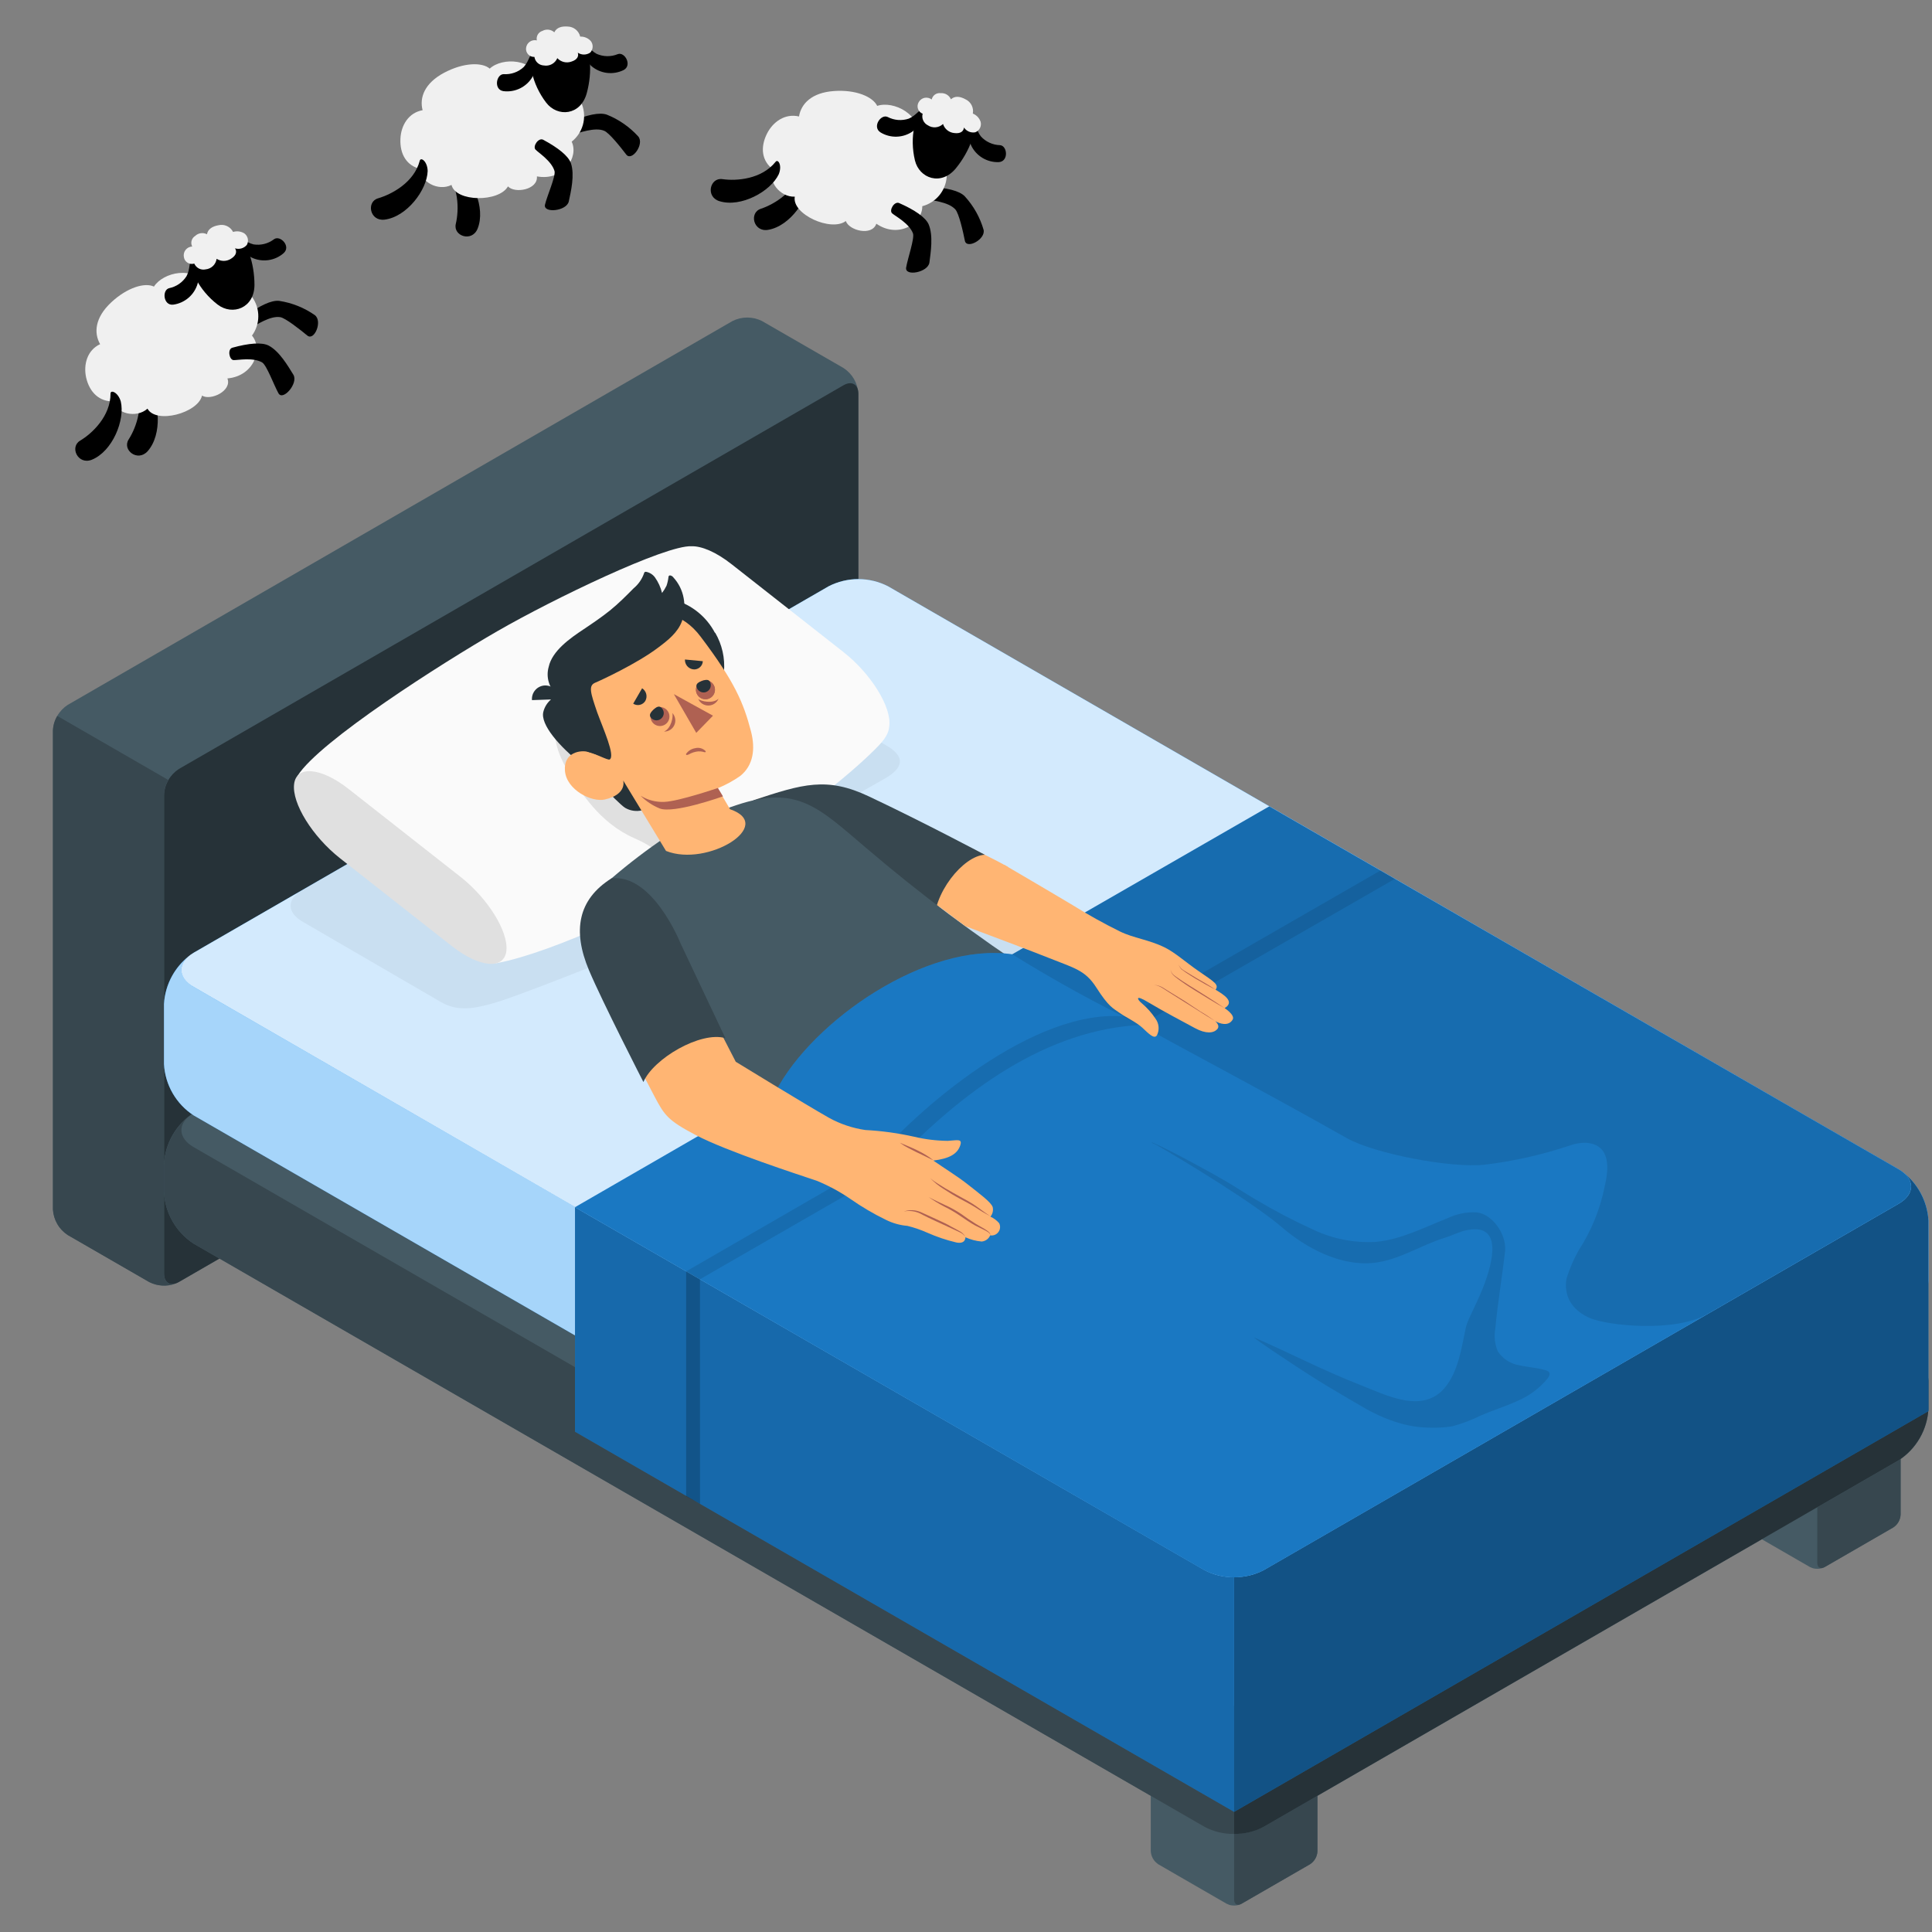 <svg width="73" height="73" viewBox="0 0 73 73" fill="none" xmlns="http://www.w3.org/2000/svg">
<rect x="0" y="0" width="73" height="73" fill="#808080" stroke="none"/>
<path d="M5.639 48.44L2.559 46.663C2.396 46.557 2.261 46.414 2.163 46.245C2.066 46.077 2.01 45.888 2 45.693V27.601C2.01 27.407 2.067 27.218 2.164 27.05C2.261 26.882 2.397 26.739 2.559 26.634L27.675 12.131C27.849 12.043 28.04 11.998 28.235 11.998C28.429 11.998 28.62 12.043 28.794 12.131L31.873 13.906C32.036 14.012 32.171 14.155 32.269 14.323C32.366 14.492 32.422 14.68 32.432 14.874V32.972C32.422 33.166 32.366 33.354 32.269 33.523C32.171 33.691 32.036 33.834 31.873 33.939L6.757 48.44C6.584 48.528 6.392 48.574 6.198 48.574C6.004 48.574 5.812 48.528 5.639 48.44Z" fill="#455A64"/>
<path d="M32.433 14.878V32.972C32.422 33.166 32.366 33.354 32.269 33.523C32.172 33.691 32.036 33.834 31.873 33.939L6.758 48.44C6.448 48.62 6.198 48.474 6.198 48.118V30.026C6.208 29.831 6.264 29.642 6.362 29.474C6.459 29.305 6.595 29.162 6.758 29.056L31.873 14.556C32.183 14.378 32.433 14.522 32.433 14.878Z" fill="#263238"/>
<path d="M6.628 48.503C6.468 48.561 6.297 48.586 6.127 48.575C5.957 48.565 5.791 48.52 5.639 48.443L2.559 46.666C2.397 46.56 2.261 46.417 2.164 46.248C2.067 46.08 2.011 45.891 2 45.697V27.601C2.007 27.407 2.063 27.217 2.164 27.051L6.362 29.473C6.261 29.64 6.205 29.829 6.198 30.024V48.121C6.196 48.425 6.376 48.575 6.628 48.503Z" fill="#37474F"/>
<path d="M49.501 65.269L46.912 63.775C46.826 63.73 46.73 63.707 46.633 63.707C46.535 63.707 46.44 63.73 46.353 63.775L43.763 65.269C43.68 65.321 43.612 65.393 43.565 65.478C43.556 65.494 43.551 65.514 43.542 65.53C43.507 65.6 43.486 65.676 43.482 65.753V69.955C43.488 70.047 43.514 70.137 43.559 70.218C43.603 70.299 43.666 70.369 43.741 70.422C43.741 70.422 43.754 70.435 43.761 70.439L46.349 71.933L46.384 71.946C46.415 71.962 46.447 71.974 46.481 71.984C46.53 71.995 46.58 72 46.63 72C46.727 72.002 46.823 71.979 46.909 71.933L49.499 70.439C49.58 70.386 49.648 70.314 49.696 70.23C49.745 70.146 49.773 70.052 49.778 69.955V65.753C49.773 65.656 49.745 65.562 49.697 65.478C49.649 65.394 49.582 65.323 49.501 65.269Z" fill="#455A64"/>
<path d="M46.91 71.933L49.5 70.439C49.581 70.386 49.649 70.314 49.698 70.23C49.746 70.146 49.774 70.052 49.779 69.955V65.753C49.779 65.573 49.655 65.503 49.5 65.591L46.912 67.086C46.831 67.139 46.763 67.21 46.714 67.294C46.665 67.378 46.637 67.473 46.631 67.57V71.771C46.631 71.951 46.757 72.023 46.91 71.933Z" fill="#37474F"/>
<path d="M71.535 52.546L68.947 51.052C68.86 51.007 68.764 50.984 68.667 50.984C68.57 50.984 68.474 51.007 68.388 51.052L65.798 52.546C65.715 52.598 65.647 52.669 65.6 52.755C65.6 52.771 65.585 52.791 65.576 52.807C65.541 52.876 65.522 52.952 65.519 53.03V57.232C65.525 57.324 65.551 57.414 65.596 57.495C65.64 57.575 65.703 57.645 65.778 57.699C65.784 57.705 65.791 57.711 65.798 57.715L68.388 59.21C68.398 59.215 68.409 59.219 68.42 59.223C68.451 59.238 68.484 59.251 68.517 59.26C68.566 59.271 68.616 59.277 68.666 59.277C68.764 59.279 68.861 59.256 68.947 59.21L71.535 57.715C71.617 57.663 71.684 57.591 71.733 57.507C71.781 57.423 71.809 57.328 71.814 57.232V53.03C71.809 52.933 71.781 52.839 71.732 52.755C71.684 52.671 71.616 52.599 71.535 52.546Z" fill="#455A64"/>
<path d="M68.947 59.21L71.536 57.715C71.617 57.662 71.685 57.591 71.733 57.507C71.781 57.423 71.809 57.328 71.814 57.231V53.03C71.814 52.85 71.689 52.78 71.534 52.868L68.946 54.363C68.864 54.416 68.796 54.487 68.747 54.572C68.698 54.656 68.67 54.751 68.665 54.848V59.052C68.667 59.231 68.787 59.3 68.947 59.21Z" fill="#37474F"/>
<path d="M31.314 28.198L7.317 42.048C6.99 42.26 6.718 42.547 6.523 42.884C6.328 43.222 6.216 43.601 6.196 43.99V45.051C6.217 45.44 6.329 45.818 6.524 46.155C6.718 46.492 6.989 46.778 7.315 46.99L45.512 69.025C45.859 69.201 46.242 69.293 46.631 69.293C47.02 69.293 47.403 69.201 47.75 69.025L71.747 55.176C72.073 54.964 72.344 54.678 72.538 54.341C72.733 54.005 72.845 53.627 72.865 53.239V52.177C72.844 51.789 72.732 51.411 72.538 51.074C72.344 50.737 72.072 50.451 71.747 50.239L33.551 28.198C33.205 28.022 32.822 27.93 32.433 27.93C32.044 27.93 31.66 28.022 31.314 28.198Z" fill="#455A64"/>
<path d="M72.865 52.172V53.233C72.844 53.621 72.731 53.999 72.537 54.336C72.343 54.673 72.072 54.959 71.746 55.172L47.744 69.027C47.4 69.209 47.015 69.301 46.625 69.293V65.647C47.015 65.655 47.4 65.563 47.744 65.381L71.741 51.532C72.317 51.197 72.356 50.672 71.854 50.312C72.148 50.529 72.391 50.809 72.566 51.13C72.741 51.451 72.843 51.807 72.865 52.172Z" fill="#263238"/>
<path d="M7.317 43.344C6.729 43.006 6.702 42.469 7.232 42.111C6.93 42.327 6.681 42.608 6.501 42.933C6.322 43.258 6.218 43.62 6.196 43.99V45.051C6.217 45.44 6.329 45.818 6.524 46.155C6.718 46.492 6.989 46.778 7.315 46.99L45.512 69.025C45.856 69.209 46.241 69.301 46.631 69.293V65.647C46.241 65.655 45.856 65.563 45.512 65.381L7.317 43.344Z" fill="#37474F"/>
<path d="M31.314 22.15L7.317 35.999C6.99 36.211 6.718 36.498 6.523 36.836C6.328 37.173 6.216 37.552 6.196 37.942V40.204C6.217 40.593 6.329 40.972 6.524 41.309C6.719 41.646 6.99 41.933 7.317 42.145L45.512 64.18C45.859 64.355 46.242 64.447 46.631 64.447C47.02 64.447 47.403 64.355 47.75 64.18L71.747 50.331C72.073 50.118 72.344 49.833 72.538 49.496C72.733 49.159 72.845 48.782 72.865 48.393V46.123C72.844 45.735 72.732 45.357 72.538 45.02C72.344 44.683 72.072 44.397 71.747 44.185L33.551 22.15C33.205 21.974 32.822 21.881 32.433 21.881C32.044 21.881 31.66 21.974 31.314 22.15Z" fill="#2196F3"/>
<path opacity="0.8" d="M7.317 37.289L45.512 59.333C45.859 59.508 46.242 59.6 46.631 59.6C47.02 59.6 47.403 59.508 47.75 59.333L71.747 45.483C72.365 45.123 72.365 44.548 71.747 44.19L33.551 22.15C33.205 21.974 32.822 21.881 32.433 21.881C32.044 21.881 31.66 21.974 31.314 22.15L7.317 35.999C6.698 36.361 6.698 36.94 7.317 37.289Z" fill="white"/>
<path opacity="0.05" d="M11.445 34.832L16.661 37.862C17.28 38.222 17.902 38.132 18.787 37.862C19.672 37.592 22.602 36.423 22.602 36.423C22.602 36.423 23.08 38.316 25.082 40.886C25.845 41.864 27.291 43.702 29.719 45.023L43.971 36.654L32.428 29.988L33.476 29.394C34.257 28.921 34.095 28.517 33.476 28.159L27.122 24.502L11.441 33.619C10.824 33.977 10.826 34.475 11.445 34.832Z" fill="black"/>
<path opacity="0.5" d="M72.865 46.123V48.388C72.844 48.776 72.731 49.153 72.537 49.49C72.343 49.826 72.072 50.112 71.746 50.325L47.744 64.179C47.4 64.362 47.015 64.454 46.625 64.446V59.591C47.015 59.599 47.4 59.508 47.744 59.325L71.741 45.476C72.317 45.141 72.356 44.616 71.854 44.256C72.149 44.474 72.393 44.755 72.567 45.077C72.742 45.4 72.844 45.757 72.865 46.123Z" fill="white"/>
<path opacity="0.6" d="M7.317 37.289C6.729 36.95 6.702 36.413 7.232 36.055C6.929 36.272 6.679 36.554 6.5 36.88C6.321 37.207 6.217 37.57 6.196 37.941V40.204C6.217 40.593 6.329 40.971 6.524 41.309C6.719 41.646 6.99 41.932 7.317 42.145L45.512 64.18C45.856 64.362 46.241 64.454 46.631 64.446V59.591C46.241 59.599 45.856 59.507 45.512 59.325L7.317 37.289Z" fill="white"/>
<path d="M33.602 27.432C33.69 26.713 32.911 25.454 31.862 24.632L27.641 21.317C27.055 20.856 26.508 20.628 26.125 20.64C25.136 20.594 20.909 22.63 18.801 23.844C16.693 25.058 12.07 28.006 11.247 29.308C10.973 29.734 17.822 36.569 18.787 36.389C20.932 35.981 24.95 34.074 27.047 32.792C30.476 30.7 32.49 28.921 33.217 28.155C33.562 27.786 33.584 27.585 33.602 27.432Z" fill="#FAFAFA"/>
<path d="M22.296 25.835C20.778 26.706 20.677 27.79 21.422 29.072C21.918 29.927 22.681 31.108 23.962 31.668C24.73 32.004 25.086 32.337 25.642 33.019C25.652 33.031 25.66 33.046 25.669 33.058C26.42 32.68 27.156 32.283 27.827 31.905L22.296 25.835Z" fill="#E0E0E0"/>
<path d="M12.851 32.432L17.072 35.747C18.122 36.571 19.051 36.646 19.133 35.927C19.216 35.208 18.443 33.949 17.394 33.127L13.173 29.812C12.124 28.988 11.194 28.912 11.112 29.632C11.029 30.351 11.799 31.603 12.851 32.432Z" fill="#E0E0E0"/>
<path d="M38.093 32.763C37.597 32.472 37.023 32.207 34.856 31.144C33.142 30.31 32.482 29.948 31.696 29.768C30.744 29.549 29.706 29.884 28.582 30.202L35.106 34.475L38.093 32.763Z" fill="#FFB573"/>
<path d="M28.465 30.238C30.332 29.621 31.24 29.339 32.835 30.094C34.911 31.073 37.209 32.297 37.209 32.297C36.404 32.331 35.218 33.776 35.297 34.981L28.465 30.238Z" fill="#37474F"/>
<path d="M25.173 31.614C24.454 32.098 23.763 32.624 23.105 33.19C22.565 33.706 23.13 33.869 23.285 34.591C24.184 38.873 31.697 42.684 31.697 42.684L39.143 36.841C36.906 35.383 34.765 33.781 32.735 32.046C30.936 30.524 30.141 29.65 27.837 30.418C25.941 31.046 25.173 31.614 25.173 31.614Z" fill="#455A64"/>
<path d="M27.014 23.912C26.857 23.613 26.641 23.348 26.378 23.134C26.116 22.921 25.813 22.762 25.488 22.668C25.163 22.575 24.822 22.548 24.486 22.59C24.151 22.631 23.827 22.74 23.534 22.91C23.242 23.08 22.987 23.308 22.784 23.579C22.582 23.85 22.437 24.16 22.357 24.489C22.278 24.818 22.266 25.159 22.322 25.493C22.378 25.826 22.501 26.145 22.683 26.43C22.705 26.468 22.732 26.504 22.755 26.542L22.289 27.993L21.147 26.385C21.131 26.25 21.065 26.125 20.962 26.035C20.859 25.945 20.726 25.897 20.59 25.9C20.521 25.902 20.453 25.919 20.39 25.949C20.328 25.978 20.272 26.02 20.227 26.072C20.181 26.124 20.146 26.184 20.124 26.25C20.103 26.316 20.095 26.385 20.101 26.454L20.82 26.429C20.676 26.552 20.574 26.716 20.529 26.9C20.413 27.364 21.113 28.195 22.002 28.891C22.002 28.891 23.313 30.33 23.62 30.524C23.812 30.636 24.039 30.671 24.255 30.619L23.944 27.5C24.429 27.691 24.961 27.725 25.466 27.599C25.971 27.473 26.424 27.192 26.762 26.797C27.101 26.401 27.308 25.91 27.354 25.391C27.401 24.873 27.284 24.353 27.021 23.903L27.014 23.912Z" fill="#263238"/>
<path d="M22.906 28.475C22.82 28.632 22.482 28.486 22.219 28.41C21.957 28.335 21.286 28.41 21.347 29.13C21.408 29.849 22.356 30.321 22.852 30.209C23.71 30.015 23.547 29.49 23.547 29.49L25.165 32.152C26.737 32.781 29.327 31.175 27.584 30.576L27.119 29.783C27.421 29.66 27.708 29.503 27.975 29.315C28.46 28.921 28.55 28.306 28.376 27.635C28.095 26.556 27.757 25.754 26.477 24.061C25.083 22.196 22.744 23.529 21.95 25.058C21.154 26.587 22.906 28.475 22.906 28.475Z" fill="#FFB573"/>
<path d="M25.405 26.941C25.445 27.069 25.367 27.524 25.09 27.642C25.172 27.644 25.253 27.622 25.322 27.578C25.392 27.534 25.447 27.471 25.48 27.396C25.514 27.321 25.525 27.238 25.511 27.157C25.498 27.076 25.461 27.001 25.405 26.941Z" fill="#AF6152"/>
<path d="M26.383 26.411C26.483 26.497 26.933 26.605 27.151 26.398C27.12 26.474 27.067 26.539 27 26.585C26.932 26.632 26.853 26.657 26.771 26.658C26.689 26.66 26.608 26.637 26.539 26.593C26.47 26.549 26.416 26.485 26.383 26.411Z" fill="#AF6152"/>
<path d="M26.66 28.38C26.609 28.327 26.545 28.289 26.474 28.27C26.403 28.251 26.328 28.252 26.257 28.272C26.128 28.294 26.012 28.366 25.934 28.471C25.927 28.479 25.922 28.488 25.921 28.498C25.921 28.574 26.083 28.477 26.101 28.466C26.163 28.437 26.228 28.416 26.295 28.403C26.354 28.391 26.415 28.387 26.475 28.392C26.503 28.394 26.531 28.398 26.558 28.405C26.585 28.416 26.613 28.422 26.642 28.423C26.671 28.423 26.666 28.389 26.66 28.38Z" fill="#AF6152"/>
<path d="M25.289 27.142C25.276 27.212 25.241 27.277 25.191 27.327C25.141 27.378 25.076 27.412 25.006 27.426C24.936 27.44 24.864 27.433 24.798 27.405C24.732 27.378 24.676 27.332 24.637 27.272C24.597 27.213 24.576 27.143 24.577 27.071C24.577 27 24.599 26.93 24.639 26.871C24.679 26.812 24.736 26.767 24.802 26.74C24.868 26.713 24.941 26.707 25.011 26.722C25.103 26.741 25.184 26.796 25.236 26.875C25.288 26.954 25.307 27.05 25.289 27.142Z" fill="#AF6152"/>
<path d="M26.995 25.943C27.018 26.01 27.021 26.083 27.003 26.152C26.985 26.221 26.947 26.283 26.893 26.331C26.84 26.378 26.774 26.408 26.703 26.418C26.632 26.427 26.56 26.415 26.496 26.384C26.432 26.352 26.379 26.303 26.343 26.241C26.308 26.179 26.291 26.108 26.296 26.037C26.301 25.966 26.327 25.898 26.371 25.841C26.414 25.785 26.474 25.742 26.541 25.72C26.631 25.69 26.729 25.697 26.814 25.739C26.899 25.78 26.964 25.854 26.995 25.943Z" fill="#AF6152"/>
<path d="M26.995 25.943C27.018 26.01 27.021 26.083 27.003 26.152C26.985 26.221 26.947 26.283 26.893 26.331C26.84 26.378 26.774 26.408 26.703 26.418C26.632 26.427 26.56 26.415 26.496 26.384C26.432 26.352 26.379 26.303 26.343 26.241C26.308 26.179 26.291 26.108 26.296 26.037C26.301 25.966 26.327 25.898 26.371 25.841C26.414 25.785 26.474 25.742 26.541 25.72C26.631 25.69 26.729 25.697 26.814 25.739C26.899 25.78 26.964 25.854 26.995 25.943Z" fill="#AF6152"/>
<path d="M26.674 26.15C26.605 26.173 26.53 26.168 26.465 26.136C26.399 26.104 26.349 26.048 26.325 25.979C26.275 25.837 26.392 25.776 26.536 25.725C26.68 25.675 26.793 25.657 26.843 25.801C26.866 25.869 26.862 25.945 26.83 26.01C26.798 26.075 26.742 26.125 26.674 26.15Z" fill="#263238"/>
<path d="M24.991 27.144C24.965 27.169 24.934 27.188 24.901 27.201C24.867 27.213 24.831 27.219 24.795 27.218C24.759 27.217 24.724 27.208 24.691 27.193C24.658 27.178 24.629 27.156 24.605 27.13C24.502 27.018 24.583 26.916 24.695 26.813C24.806 26.711 24.903 26.646 25.008 26.758C25.032 26.784 25.051 26.815 25.063 26.849C25.076 26.883 25.081 26.918 25.08 26.954C25.078 26.99 25.07 27.025 25.054 27.058C25.039 27.091 25.018 27.12 24.991 27.144Z" fill="#263238"/>
<path d="M23.036 28.697C22.972 28.736 22.473 28.463 22.22 28.409C21.871 28.335 21.067 26.277 21.067 26.277C20.912 26.15 20.798 25.98 20.739 25.788C20.679 25.596 20.677 25.391 20.732 25.198C20.862 24.589 21.554 24.108 22.036 23.788C22.38 23.558 22.723 23.326 23.044 23.069C23.364 22.811 23.657 22.517 23.943 22.227C24.121 22.079 24.256 21.886 24.333 21.668C24.336 21.649 24.345 21.631 24.358 21.617C24.367 21.611 24.377 21.608 24.387 21.606C24.397 21.604 24.408 21.604 24.418 21.607C24.549 21.633 24.665 21.706 24.745 21.813C24.872 21.991 24.964 22.192 25.015 22.405C25.08 22.32 25.137 22.228 25.184 22.132C25.221 22.025 25.246 21.913 25.258 21.801C25.259 21.786 25.264 21.773 25.272 21.761C25.277 21.755 25.284 21.75 25.291 21.747C25.299 21.743 25.307 21.741 25.315 21.741C25.34 21.744 25.364 21.752 25.386 21.765C25.408 21.778 25.427 21.795 25.441 21.815C25.642 22.034 25.778 22.305 25.831 22.598C25.886 22.89 25.863 23.191 25.767 23.472C25.612 23.9 25.227 24.202 24.867 24.47C24.08 25.069 22.686 25.715 22.491 25.795C22.225 25.905 22.312 26.175 22.56 26.903C22.79 27.535 23.259 28.562 23.036 28.697Z" fill="#263238"/>
<path d="M27.125 29.774C27.125 29.774 25.648 30.278 25.103 30.299C24.787 30.314 24.473 30.232 24.204 30.065C24.409 30.272 24.654 30.436 24.923 30.546C25.454 30.758 27.317 30.09 27.317 30.09L27.125 29.774Z" fill="#AF6152"/>
<path d="M23.925 26.588L24.262 26.006C24.338 26.055 24.394 26.13 24.417 26.218C24.44 26.306 24.429 26.399 24.386 26.479C24.364 26.517 24.334 26.55 24.298 26.577C24.263 26.603 24.222 26.622 24.179 26.632C24.136 26.642 24.091 26.644 24.048 26.636C24.004 26.629 23.963 26.613 23.925 26.588Z" fill="#263238"/>
<path d="M25.88 24.919L26.556 24.983C26.554 25.027 26.543 25.07 26.524 25.11C26.505 25.15 26.477 25.186 26.443 25.215C26.41 25.244 26.37 25.266 26.328 25.279C26.286 25.292 26.241 25.297 26.197 25.292C26.107 25.281 26.024 25.237 25.965 25.168C25.907 25.099 25.876 25.01 25.88 24.919Z" fill="#263238"/>
<path d="M25.461 26.227L26.308 27.691L26.94 27.042L25.461 26.227Z" fill="#AF6152"/>
<path opacity="0.1" d="M34.001 42.598C33.374 42.232 32.782 41.811 32.231 41.339C31.79 40.94 31.375 40.404 31.558 39.837L29.078 41.276C29.513 42.195 30.549 42.742 31.432 43.255C31.912 43.526 32.392 43.789 32.871 44.046L33.432 44.337C36.17 45.737 39.024 46.908 41.873 48.075C42.218 48.217 42.593 48.363 42.952 48.276L34.001 42.598Z" fill="black"/>
<path d="M21.726 45.616V54.096L46.631 68.46V59.591C46.241 59.599 45.856 59.508 45.512 59.325L21.726 45.616Z" fill="#2196F3"/>
<path opacity="0.3" d="M21.726 45.616V54.096L46.631 68.46V59.591C46.241 59.599 45.856 59.508 45.512 59.325L21.726 45.616Z" fill="black"/>
<path d="M71.747 45.478C72.323 45.143 72.362 44.618 71.86 44.258C72.154 44.477 72.397 44.757 72.57 45.079C72.744 45.401 72.845 45.758 72.866 46.123V53.318L46.631 68.46V59.591C47.021 59.599 47.406 59.507 47.75 59.325L71.747 45.478Z" fill="#2196F3"/>
<path opacity="0.45" d="M71.747 45.478C72.323 45.143 72.362 44.618 71.86 44.258C72.154 44.477 72.397 44.757 72.57 45.079C72.744 45.401 72.845 45.758 72.866 46.123V53.318L46.631 68.46V59.591C47.021 59.599 47.406 59.507 47.75 59.325L71.747 45.478Z" fill="black"/>
<path d="M71.746 44.184L47.96 30.468L38.248 36.058C35.01 35.585 30.709 38.56 29.314 41.233L21.724 45.616L45.51 59.332C45.857 59.508 46.24 59.599 46.629 59.599C47.018 59.599 47.401 59.508 47.748 59.332L71.745 45.483C72.365 45.12 72.365 44.542 71.746 44.184Z" fill="#2196F3"/>
<path opacity="0.2" d="M71.746 44.184L47.96 30.468L38.248 36.058C35.01 35.585 30.709 38.56 29.314 41.233L21.724 45.616L45.51 59.332C45.857 59.508 46.24 59.599 46.629 59.599C47.018 59.599 47.401 59.508 47.748 59.332L71.745 45.483C72.365 45.12 72.365 44.542 71.746 44.184Z" fill="black"/>
<path opacity="0.1" d="M71.746 44.184L47.96 30.468L38.247 36.058C39.817 37.035 41.438 37.927 43.104 38.731C44.301 39.423 47.627 41.156 50.879 42.999C51.929 43.594 54.836 44.147 56.095 44.008C57.203 43.875 58.294 43.628 59.35 43.271C59.548 43.2 59.758 43.17 59.967 43.182C60.877 43.276 60.784 44.184 60.633 44.828C60.462 45.683 60.132 46.498 59.658 47.229C59.463 47.571 59.306 47.933 59.19 48.309C59.075 48.99 59.411 49.51 60.063 49.798C60.714 50.086 63.275 50.366 64.518 49.648L71.75 45.474C72.362 45.121 72.362 44.54 71.746 44.184Z" fill="black"/>
<path opacity="0.1" d="M50.189 52.397C49.676 52.085 49.17 51.762 48.671 51.427C48.475 51.296 47.592 50.722 47.373 50.528C48.022 50.814 48.662 51.111 49.304 51.415C50.006 51.746 50.715 52.062 51.438 52.346C52.409 52.728 53.776 53.438 54.607 52.415C55.105 51.807 55.222 50.926 55.387 50.156C55.456 49.837 55.853 49.177 56.118 48.436C56.506 47.348 56.645 46.186 55.342 46.499C55.141 46.548 54.803 46.706 54.596 46.767C53.679 47.05 52.844 47.623 51.889 47.719C50.63 47.843 49.355 47.159 48.439 46.373C47.387 45.474 44.882 43.943 43.682 43.253C43.581 43.195 43.589 43.236 43.502 43.156C44.042 43.359 45.815 44.336 46.308 44.625C46.684 44.846 47.045 45.089 47.423 45.309C48.128 45.731 48.857 46.114 49.605 46.454C50.344 46.809 51.162 46.97 51.981 46.924C52.94 46.839 53.815 46.373 54.709 46.024C55.051 45.861 55.428 45.787 55.806 45.809C56.404 45.886 56.904 46.634 56.871 47.213C56.871 47.231 56.871 47.249 56.871 47.267C56.758 48.244 56.593 49.213 56.501 50.195C56.447 50.486 56.479 50.786 56.593 51.059C56.686 51.2 56.808 51.321 56.951 51.412C57.094 51.503 57.254 51.564 57.422 51.589C57.753 51.665 58.096 51.676 58.418 51.78C58.461 51.79 58.5 51.813 58.53 51.846C58.58 51.918 58.53 52.016 58.477 52.084C58.166 52.461 57.766 52.757 57.314 52.944C56.87 53.145 56.402 53.289 55.954 53.483C55.609 53.655 55.247 53.792 54.875 53.892C54.637 53.931 54.396 53.948 54.155 53.944C53.736 53.944 52.916 53.944 51.652 53.255C51.161 52.971 50.668 52.685 50.189 52.397Z" fill="black"/>
<path opacity="0.2" d="M25.925 48.039V56.537L26.45 56.823L26.448 48.341L25.925 48.039Z" fill="black"/>
<path opacity="0.1" d="M25.925 48.039L32.88 44.023C34.565 41.979 39.087 38.029 42.563 38.416L52.163 32.891L52.702 33.209L43.103 38.727C39.621 38.907 36.418 41.089 33.437 44.312L26.448 48.337L25.925 48.039Z" fill="black"/>
<path d="M30.858 44.614C30.212 44.397 27.477 43.51 26.291 42.889C25.228 42.33 25.108 42.139 24.737 41.442C24.264 40.542 23.5 39.085 22.579 37.085C21.724 35.229 22.496 34.225 23.02 33.618L25.135 34.95L27.8 40.118C27.8 40.118 30.437 41.736 31.334 42.242C31.756 42.473 32.216 42.627 32.693 42.697C33.316 42.73 33.936 42.815 34.545 42.952C34.961 43.051 35.386 43.103 35.813 43.107C36.173 43.086 36.367 43.015 36.284 43.274C36.176 43.605 35.867 43.778 35.266 43.852C35.684 44.145 36.18 44.445 36.585 44.767C36.989 45.089 37.453 45.424 37.509 45.611C37.523 45.673 37.523 45.738 37.508 45.801C37.493 45.863 37.464 45.921 37.423 45.971C37.55 46.028 37.663 46.113 37.754 46.219C37.78 46.272 37.791 46.331 37.786 46.39C37.781 46.449 37.76 46.505 37.724 46.552C37.689 46.6 37.642 46.637 37.587 46.659C37.532 46.681 37.472 46.687 37.414 46.677C37.386 46.742 37.342 46.798 37.285 46.839C37.228 46.88 37.162 46.905 37.092 46.911C36.879 46.892 36.671 46.838 36.477 46.749C36.477 46.749 36.498 47.016 36.137 46.947C35.76 46.858 35.392 46.734 35.038 46.577C34.795 46.469 34.544 46.383 34.286 46.319C34 46.295 33.722 46.216 33.466 46.087C33.003 45.862 32.559 45.6 32.137 45.305C31.737 45.029 31.308 44.798 30.858 44.614Z" fill="#FFB573"/>
<path d="M33.998 43.177C34.22 43.271 34.441 43.357 34.657 43.463C34.765 43.515 34.871 43.572 34.973 43.634C35.077 43.695 35.175 43.765 35.267 43.843C35.053 43.735 34.839 43.634 34.624 43.532C34.517 43.478 34.409 43.425 34.304 43.368C34.197 43.313 34.095 43.249 33.998 43.177Z" fill="#AF6152"/>
<path d="M37.423 45.956C37.224 45.852 37.03 45.738 36.844 45.613C36.653 45.494 36.453 45.393 36.254 45.285C36.054 45.178 35.863 45.061 35.675 44.937C35.481 44.819 35.304 44.677 35.146 44.516C35.23 44.589 35.321 44.654 35.417 44.712C35.513 44.773 35.608 44.83 35.705 44.892C35.899 45.005 36.094 45.116 36.291 45.224C36.489 45.332 36.687 45.437 36.874 45.568C37.061 45.699 37.234 45.836 37.423 45.956Z" fill="#AF6152"/>
<path d="M37.413 46.663C37.413 46.634 37.397 46.611 37.377 46.591C37.356 46.572 37.333 46.556 37.309 46.541C37.261 46.51 37.211 46.483 37.16 46.46C37.059 46.406 36.953 46.362 36.85 46.307C36.649 46.195 36.46 46.062 36.27 45.934C36.082 45.805 35.886 45.691 35.681 45.591C35.477 45.484 35.279 45.364 35.09 45.231C35.291 45.341 35.502 45.433 35.708 45.532C35.919 45.626 36.121 45.738 36.313 45.866C36.492 45.999 36.687 46.129 36.879 46.249C36.974 46.31 37.079 46.359 37.178 46.42C37.226 46.451 37.275 46.481 37.322 46.517C37.345 46.535 37.366 46.554 37.385 46.577C37.397 46.587 37.406 46.601 37.411 46.616C37.416 46.631 37.417 46.647 37.413 46.663Z" fill="#AF6152"/>
<path d="M36.477 46.735C36.415 46.647 36.328 46.581 36.227 46.544C36.132 46.496 36.033 46.453 35.934 46.407C35.738 46.312 35.544 46.228 35.347 46.136C35.151 46.044 34.959 45.956 34.767 45.852C34.574 45.759 34.355 45.733 34.146 45.776C34.25 45.741 34.359 45.724 34.468 45.726C34.579 45.731 34.688 45.755 34.79 45.798C34.988 45.886 35.184 45.978 35.38 46.068C35.576 46.157 35.774 46.247 35.959 46.357C36.054 46.407 36.151 46.456 36.245 46.512C36.344 46.559 36.426 46.637 36.477 46.735Z" fill="#AF6152"/>
<path d="M23.102 33.19C21.834 33.99 21.628 35.168 22.253 36.656C22.759 37.857 24.311 40.884 24.311 40.884C24.683 40.003 26.469 38.954 27.408 39.226L25.707 35.629C25.707 35.629 24.66 33.001 23.102 33.19Z" fill="#37474F"/>
<path d="M40.536 34.204C41.114 34.564 41.71 34.896 42.321 35.197C42.84 35.45 43.4 35.501 44.001 35.795C44.403 35.992 44.783 36.344 45.292 36.695C45.891 37.107 46.067 37.204 45.929 37.396C45.929 37.396 46.108 37.502 46.175 37.553C46.508 37.785 46.497 37.956 46.272 38.092C46.272 38.092 46.675 38.351 46.576 38.524C46.42 38.796 46.078 38.677 45.911 38.58C45.911 38.58 46.125 38.747 45.988 38.893C45.851 39.038 45.569 39.073 45.153 38.848C44.738 38.623 43.932 38.2 43.394 37.875C42.857 37.549 42.974 37.774 43.141 37.907C43.344 38.078 43.521 38.277 43.666 38.499C43.73 38.588 43.768 38.693 43.776 38.803C43.785 38.912 43.763 39.022 43.713 39.119C43.614 39.276 43.403 39.058 43.173 38.841C42.943 38.623 42.553 38.45 42.303 38.27C42.053 38.091 41.898 38.055 41.419 37.306C41 36.65 40.576 36.576 39.642 36.2C38.997 35.943 37.563 35.402 36.48 34.997C36.166 34.767 35.833 34.515 35.48 34.247L37.946 32.677C37.946 32.677 39.752 33.733 40.536 34.204Z" fill="#FFB573"/>
<path d="M45.911 38.58C45.519 38.348 45.142 38.096 44.757 37.861L44.183 37.501C43.989 37.386 43.814 37.222 43.579 37.213C43.694 37.215 43.806 37.244 43.908 37.298L44.197 37.477L44.782 37.837L45.348 38.213C45.537 38.321 45.724 38.449 45.911 38.58Z" fill="#AF6152"/>
<path d="M46.272 38.093C45.901 37.886 45.542 37.663 45.18 37.441C45 37.328 44.821 37.217 44.65 37.093C44.563 37.03 44.47 36.968 44.394 36.902C44.351 36.869 44.313 36.83 44.281 36.787C44.255 36.74 44.237 36.689 44.229 36.636C44.24 36.687 44.261 36.736 44.29 36.78C44.324 36.819 44.363 36.854 44.407 36.884C44.491 36.947 44.587 37.004 44.668 37.064C44.847 37.182 45.027 37.294 45.207 37.404C45.563 37.63 45.923 37.853 46.272 38.093Z" fill="#AF6152"/>
<path d="M45.928 37.393C45.671 37.267 45.425 37.125 45.178 36.981C45.058 36.907 44.936 36.833 44.819 36.754C44.761 36.711 44.702 36.673 44.639 36.625C44.593 36.571 44.557 36.51 44.533 36.445C44.563 36.509 44.604 36.567 44.655 36.616C44.713 36.658 44.773 36.696 44.835 36.731L45.195 36.95C45.445 37.09 45.691 37.234 45.928 37.393Z" fill="#AF6152"/>
<path d="M9.295 11.928C9.807 11.552 10.255 11.333 10.554 11.369C11.037 11.443 11.497 11.628 11.897 11.908C12.196 12.137 11.876 12.896 11.611 12.678C11.347 12.46 10.787 12.016 10.59 11.984C10.198 11.919 9.66 12.306 9.511 12.362C9.361 12.417 9.127 12.054 9.295 11.928Z" fill="black"/>
<path d="M5.093 14.504C5.476 15.252 5.156 16.144 4.861 16.605C4.605 17.002 5.202 17.47 5.58 17.047C6.143 16.409 6.033 15.133 5.58 14.59L5.093 14.504Z" fill="black"/>
<path d="M5.573 15.441C5.148 15.822 4.373 15.621 4.298 15.162C3.758 15.191 3.38 14.822 3.254 14.263C3.147 13.772 3.296 13.23 3.783 13.004C3.537 12.575 3.591 11.998 4.199 11.428C4.807 10.858 5.478 10.665 5.817 10.829C6.157 10.29 7.344 10.005 7.796 10.815C8.089 10.664 8.427 10.625 8.747 10.703C9.067 10.781 9.348 10.972 9.539 11.241C9.686 11.453 9.764 11.705 9.76 11.963C9.757 12.221 9.673 12.472 9.521 12.68C9.942 13.18 9.611 14.205 8.593 14.299C8.773 14.773 7.954 15.149 7.634 14.948C7.478 15.61 5.893 16.031 5.573 15.441Z" fill="#F0F0F0"/>
<path d="M4.176 14.876C4.176 15.716 3.496 16.371 3.026 16.651C2.622 16.892 2.945 17.578 3.469 17.371C4.257 17.051 4.728 15.864 4.564 15.171C4.462 14.815 4.17 14.714 4.176 14.876Z" fill="black"/>
<path d="M8.784 13.137C9.397 12.968 9.894 12.923 10.154 13.059C10.561 13.274 10.885 13.835 11.084 14.157C11.284 14.479 10.692 15.16 10.523 14.862C10.354 14.563 10.077 13.795 9.904 13.694C9.561 13.495 8.987 13.612 8.825 13.606C8.663 13.601 8.584 13.187 8.784 13.137Z" fill="black"/>
<path d="M7.305 9.673C7.075 10.117 7.525 10.973 8.224 11.509C8.784 11.937 9.611 11.644 9.615 10.766C9.615 9.962 9.336 9.022 8.857 8.937C8.418 8.86 7.478 9.336 7.305 9.673Z" fill="black"/>
<path d="M7.275 9.746C7.122 9.903 7.199 10.149 7.05 10.432C6.977 10.549 6.88 10.65 6.767 10.728C6.653 10.807 6.525 10.861 6.39 10.889C6.115 10.959 6.169 11.556 6.546 11.511C6.761 11.482 6.963 11.39 7.127 11.248C7.291 11.106 7.41 10.919 7.469 10.71C7.52 10.473 7.516 10.227 7.458 9.991L7.275 9.746Z" fill="black"/>
<path d="M8.915 8.952C9.133 8.941 9.275 9.16 9.579 9.234C9.715 9.256 9.855 9.25 9.989 9.216C10.123 9.182 10.248 9.121 10.358 9.036C10.592 8.876 11.005 9.309 10.717 9.565C10.554 9.708 10.353 9.799 10.138 9.829C9.923 9.859 9.705 9.825 9.509 9.732C9.294 9.615 9.11 9.45 8.969 9.25L8.915 8.952Z" fill="black"/>
<path d="M6.947 9.71C6.953 9.754 6.969 9.796 6.992 9.834C7.016 9.871 7.048 9.903 7.085 9.926C7.123 9.95 7.165 9.965 7.209 9.971C7.253 9.976 7.297 9.972 7.34 9.959C7.375 10.039 7.437 10.105 7.515 10.146C7.594 10.186 7.683 10.197 7.769 10.178C7.874 10.168 7.972 10.124 8.047 10.051C8.122 9.979 8.171 9.883 8.185 9.779C8.265 9.83 8.359 9.858 8.455 9.858C8.55 9.858 8.644 9.83 8.724 9.779C8.955 9.639 8.946 9.482 8.879 9.383C8.958 9.408 9.043 9.409 9.123 9.386C9.202 9.363 9.274 9.317 9.327 9.254C9.367 9.183 9.379 9.099 9.363 9.02C9.346 8.94 9.3 8.869 9.235 8.82C9.172 8.781 9.101 8.755 9.027 8.745C8.953 8.736 8.878 8.742 8.807 8.764C8.757 8.666 8.675 8.587 8.574 8.541C8.474 8.495 8.361 8.485 8.253 8.511C8.025 8.552 7.856 8.656 7.82 8.851C7.748 8.814 7.666 8.8 7.586 8.812C7.506 8.823 7.432 8.86 7.374 8.915C7.308 8.956 7.261 9.019 7.24 9.093C7.219 9.167 7.227 9.246 7.262 9.315C7.214 9.316 7.167 9.329 7.124 9.35C7.081 9.372 7.044 9.403 7.014 9.44C6.984 9.478 6.962 9.521 6.951 9.568C6.94 9.615 6.938 9.663 6.947 9.71Z" fill="#F0F0F0"/>
<path d="M21.584 4.592C22.168 4.343 22.654 4.232 22.931 4.333C23.384 4.514 23.79 4.797 24.118 5.158C24.357 5.448 23.871 6.113 23.663 5.84C23.454 5.566 23.012 5.009 22.826 4.941C22.467 4.788 21.848 5.043 21.683 5.061C21.517 5.079 21.393 4.674 21.584 4.592Z" fill="black"/>
<path d="M16.747 6.401C17.355 6.98 17.348 7.928 17.222 8.46C17.114 8.919 17.833 9.164 18.046 8.64C18.364 7.852 17.841 6.685 17.227 6.324L16.747 6.401Z" fill="black"/>
<path d="M17.06 6.987C16.551 7.245 15.855 6.851 15.901 6.387C15.362 6.272 15.103 5.82 15.13 5.243C15.151 4.739 15.437 4.257 15.968 4.164C15.842 3.685 16.044 3.142 16.779 2.75C17.515 2.358 18.218 2.345 18.504 2.593C18.975 2.155 20.195 2.194 20.421 3.093C20.744 3.024 21.081 3.073 21.37 3.232C21.659 3.391 21.881 3.649 21.995 3.959C22.084 4.203 22.095 4.469 22.024 4.719C21.953 4.97 21.805 5.191 21.601 5.353C21.878 5.944 21.292 6.847 20.287 6.665C20.331 7.171 19.45 7.322 19.193 7.043C18.857 7.646 17.216 7.639 17.06 6.987Z" fill="#F0F0F0"/>
<path d="M15.859 6.077C15.647 6.89 14.814 7.336 14.287 7.493C13.834 7.62 13.969 8.367 14.53 8.299C15.373 8.196 16.14 7.171 16.159 6.46C16.15 6.093 15.895 5.919 15.859 6.077Z" fill="black"/>
<path d="M20.527 5.282C21.089 5.584 21.479 5.894 21.573 6.171C21.72 6.608 21.573 7.235 21.492 7.609C21.411 7.984 20.515 8.066 20.592 7.734C20.67 7.401 21.006 6.654 20.952 6.462C20.84 6.081 20.344 5.77 20.233 5.651C20.121 5.532 20.344 5.185 20.527 5.282Z" fill="black"/>
<path d="M20.225 1.865C19.889 2.235 20.101 3.18 20.637 3.878C21.065 4.437 21.941 4.369 22.171 3.518C22.383 2.743 22.351 1.761 21.916 1.556C21.52 1.37 20.486 1.586 20.225 1.865Z" fill="black"/>
<path d="M20.183 1.93C20.003 2.041 20.003 2.298 19.787 2.534C19.686 2.628 19.567 2.7 19.437 2.746C19.307 2.792 19.169 2.811 19.032 2.802C18.748 2.802 18.645 3.39 19.023 3.444C19.238 3.471 19.457 3.434 19.652 3.338C19.847 3.242 20.009 3.092 20.12 2.905C20.233 2.688 20.295 2.448 20.3 2.203L20.183 1.93Z" fill="black"/>
<path d="M21.974 1.588C22.186 1.635 22.262 1.881 22.542 2.034C22.668 2.09 22.804 2.121 22.942 2.122C23.08 2.124 23.217 2.098 23.344 2.045C23.612 1.949 23.898 2.476 23.56 2.649C23.365 2.744 23.147 2.78 22.932 2.754C22.716 2.727 22.514 2.638 22.348 2.498C22.172 2.328 22.038 2.12 21.954 1.89L21.974 1.588Z" fill="black"/>
<path d="M19.878 1.809C19.872 1.853 19.876 1.898 19.889 1.94C19.903 1.982 19.925 2.021 19.955 2.054C19.985 2.086 20.022 2.112 20.063 2.129C20.104 2.145 20.148 2.153 20.193 2.151C20.205 2.238 20.248 2.319 20.314 2.378C20.38 2.437 20.464 2.471 20.552 2.474C20.655 2.492 20.761 2.474 20.853 2.424C20.945 2.373 21.017 2.294 21.058 2.197C21.122 2.267 21.206 2.317 21.298 2.341C21.39 2.365 21.487 2.362 21.578 2.332C21.837 2.255 21.871 2.102 21.831 1.991C21.9 2.036 21.981 2.061 22.064 2.061C22.147 2.061 22.228 2.036 22.297 1.991C22.355 1.933 22.389 1.855 22.393 1.774C22.397 1.692 22.372 1.612 22.32 1.548C22.27 1.493 22.209 1.45 22.14 1.422C22.071 1.393 21.997 1.38 21.923 1.383C21.897 1.276 21.837 1.181 21.751 1.112C21.666 1.044 21.56 1.005 21.45 1.003C21.22 0.985 21.029 1.041 20.945 1.221C20.885 1.166 20.809 1.132 20.729 1.122C20.649 1.113 20.568 1.128 20.497 1.167C20.422 1.189 20.359 1.239 20.32 1.305C20.281 1.372 20.268 1.451 20.284 1.527C20.239 1.516 20.192 1.514 20.146 1.523C20.1 1.532 20.056 1.55 20.018 1.576C19.979 1.603 19.947 1.638 19.923 1.678C19.899 1.718 19.883 1.763 19.878 1.809Z" fill="#F0F0F0"/>
<path d="M35.133 7.061C35.768 7.093 36.254 7.207 36.457 7.421C36.786 7.781 37.028 8.211 37.164 8.68C37.252 9.039 36.524 9.431 36.457 9.095C36.391 8.759 36.234 8.063 36.097 7.913C35.833 7.617 35.173 7.577 35.018 7.521C34.864 7.465 34.926 7.05 35.133 7.061Z" fill="black"/>
<path d="M30.252 6.406C30.072 7.228 29.265 7.717 28.745 7.89C28.297 8.038 28.464 8.777 29.022 8.685C29.86 8.545 30.581 7.487 30.569 6.775L30.252 6.406Z" fill="black"/>
<path d="M30.031 7.431C29.461 7.458 28.986 6.814 29.22 6.41C28.776 6.086 28.722 5.568 28.979 5.052C29.206 4.6 29.663 4.277 30.19 4.401C30.271 3.913 30.674 3.501 31.506 3.44C32.339 3.379 32.979 3.656 33.145 4.001C33.755 3.793 34.852 4.327 34.692 5.241C35.015 5.31 35.302 5.494 35.5 5.758C35.699 6.023 35.795 6.35 35.771 6.68C35.753 6.938 35.654 7.185 35.489 7.384C35.323 7.583 35.099 7.726 34.848 7.791C34.859 8.444 33.949 9.03 33.112 8.453C32.949 8.933 32.082 8.712 31.959 8.352C31.404 8.77 29.909 8.095 30.031 7.431Z" fill="#F0F0F0"/>
<path d="M29.305 6.115C28.779 6.771 27.835 6.847 27.294 6.768C26.826 6.699 26.646 7.437 27.186 7.602C27.999 7.852 29.116 7.23 29.423 6.588C29.565 6.248 29.398 5.993 29.305 6.115Z" fill="black"/>
<path d="M33.977 7.674C34.56 7.93 34.974 8.214 35.089 8.478C35.269 8.903 35.166 9.539 35.118 9.917C35.069 10.295 34.181 10.457 34.238 10.11C34.296 9.762 34.566 9 34.495 8.815C34.355 8.442 33.835 8.171 33.709 8.061C33.584 7.951 33.789 7.59 33.977 7.674Z" fill="black"/>
<path d="M35.015 4.052C34.556 4.254 34.365 5.201 34.57 6.059C34.734 6.743 35.561 7.038 36.117 6.36C36.628 5.737 37.002 4.831 36.684 4.462C36.392 4.126 35.362 3.901 35.015 4.052Z" fill="black"/>
<path d="M34.945 4.092C34.729 4.117 34.632 4.356 34.339 4.482C34.208 4.526 34.07 4.544 33.932 4.533C33.795 4.522 33.661 4.483 33.538 4.419C33.279 4.3 32.947 4.798 33.269 5.002C33.454 5.115 33.668 5.171 33.884 5.164C34.101 5.157 34.311 5.087 34.488 4.962C34.679 4.81 34.833 4.615 34.936 4.394L34.945 4.092Z" fill="black"/>
<path d="M36.72 4.511C36.9 4.638 36.864 4.895 37.058 5.149C37.15 5.252 37.262 5.335 37.387 5.392C37.513 5.45 37.648 5.482 37.786 5.485C38.07 5.509 38.117 6.106 37.736 6.126C37.519 6.133 37.305 6.077 37.12 5.965C36.934 5.852 36.786 5.688 36.693 5.493C36.6 5.265 36.561 5.018 36.579 4.773L36.72 4.511Z" fill="black"/>
<path d="M34.715 3.856C34.691 3.894 34.677 3.936 34.672 3.98C34.666 4.024 34.671 4.069 34.685 4.111C34.699 4.153 34.722 4.191 34.753 4.224C34.783 4.256 34.821 4.281 34.862 4.297C34.839 4.381 34.846 4.471 34.882 4.55C34.918 4.63 34.98 4.695 35.058 4.734C35.145 4.792 35.249 4.819 35.354 4.81C35.458 4.801 35.556 4.757 35.632 4.685C35.661 4.777 35.716 4.858 35.791 4.919C35.866 4.98 35.957 5.017 36.053 5.027C36.321 5.063 36.413 4.937 36.423 4.818C36.469 4.887 36.534 4.941 36.61 4.973C36.686 5.005 36.77 5.014 36.851 4.998C36.927 4.969 36.99 4.912 37.027 4.84C37.064 4.767 37.073 4.683 37.053 4.604C37.03 4.534 36.991 4.469 36.94 4.415C36.889 4.361 36.827 4.319 36.758 4.291C36.778 4.183 36.762 4.072 36.712 3.974C36.662 3.876 36.58 3.798 36.481 3.752C36.278 3.64 36.08 3.615 35.931 3.752C35.898 3.677 35.843 3.615 35.773 3.573C35.704 3.532 35.623 3.513 35.542 3.52C35.466 3.51 35.389 3.529 35.326 3.573C35.264 3.618 35.22 3.684 35.204 3.759C35.166 3.73 35.123 3.709 35.077 3.699C35.031 3.688 34.983 3.687 34.937 3.696C34.891 3.705 34.847 3.724 34.809 3.752C34.77 3.78 34.738 3.815 34.715 3.856Z" fill="#F0F0F0"/>
</svg>
